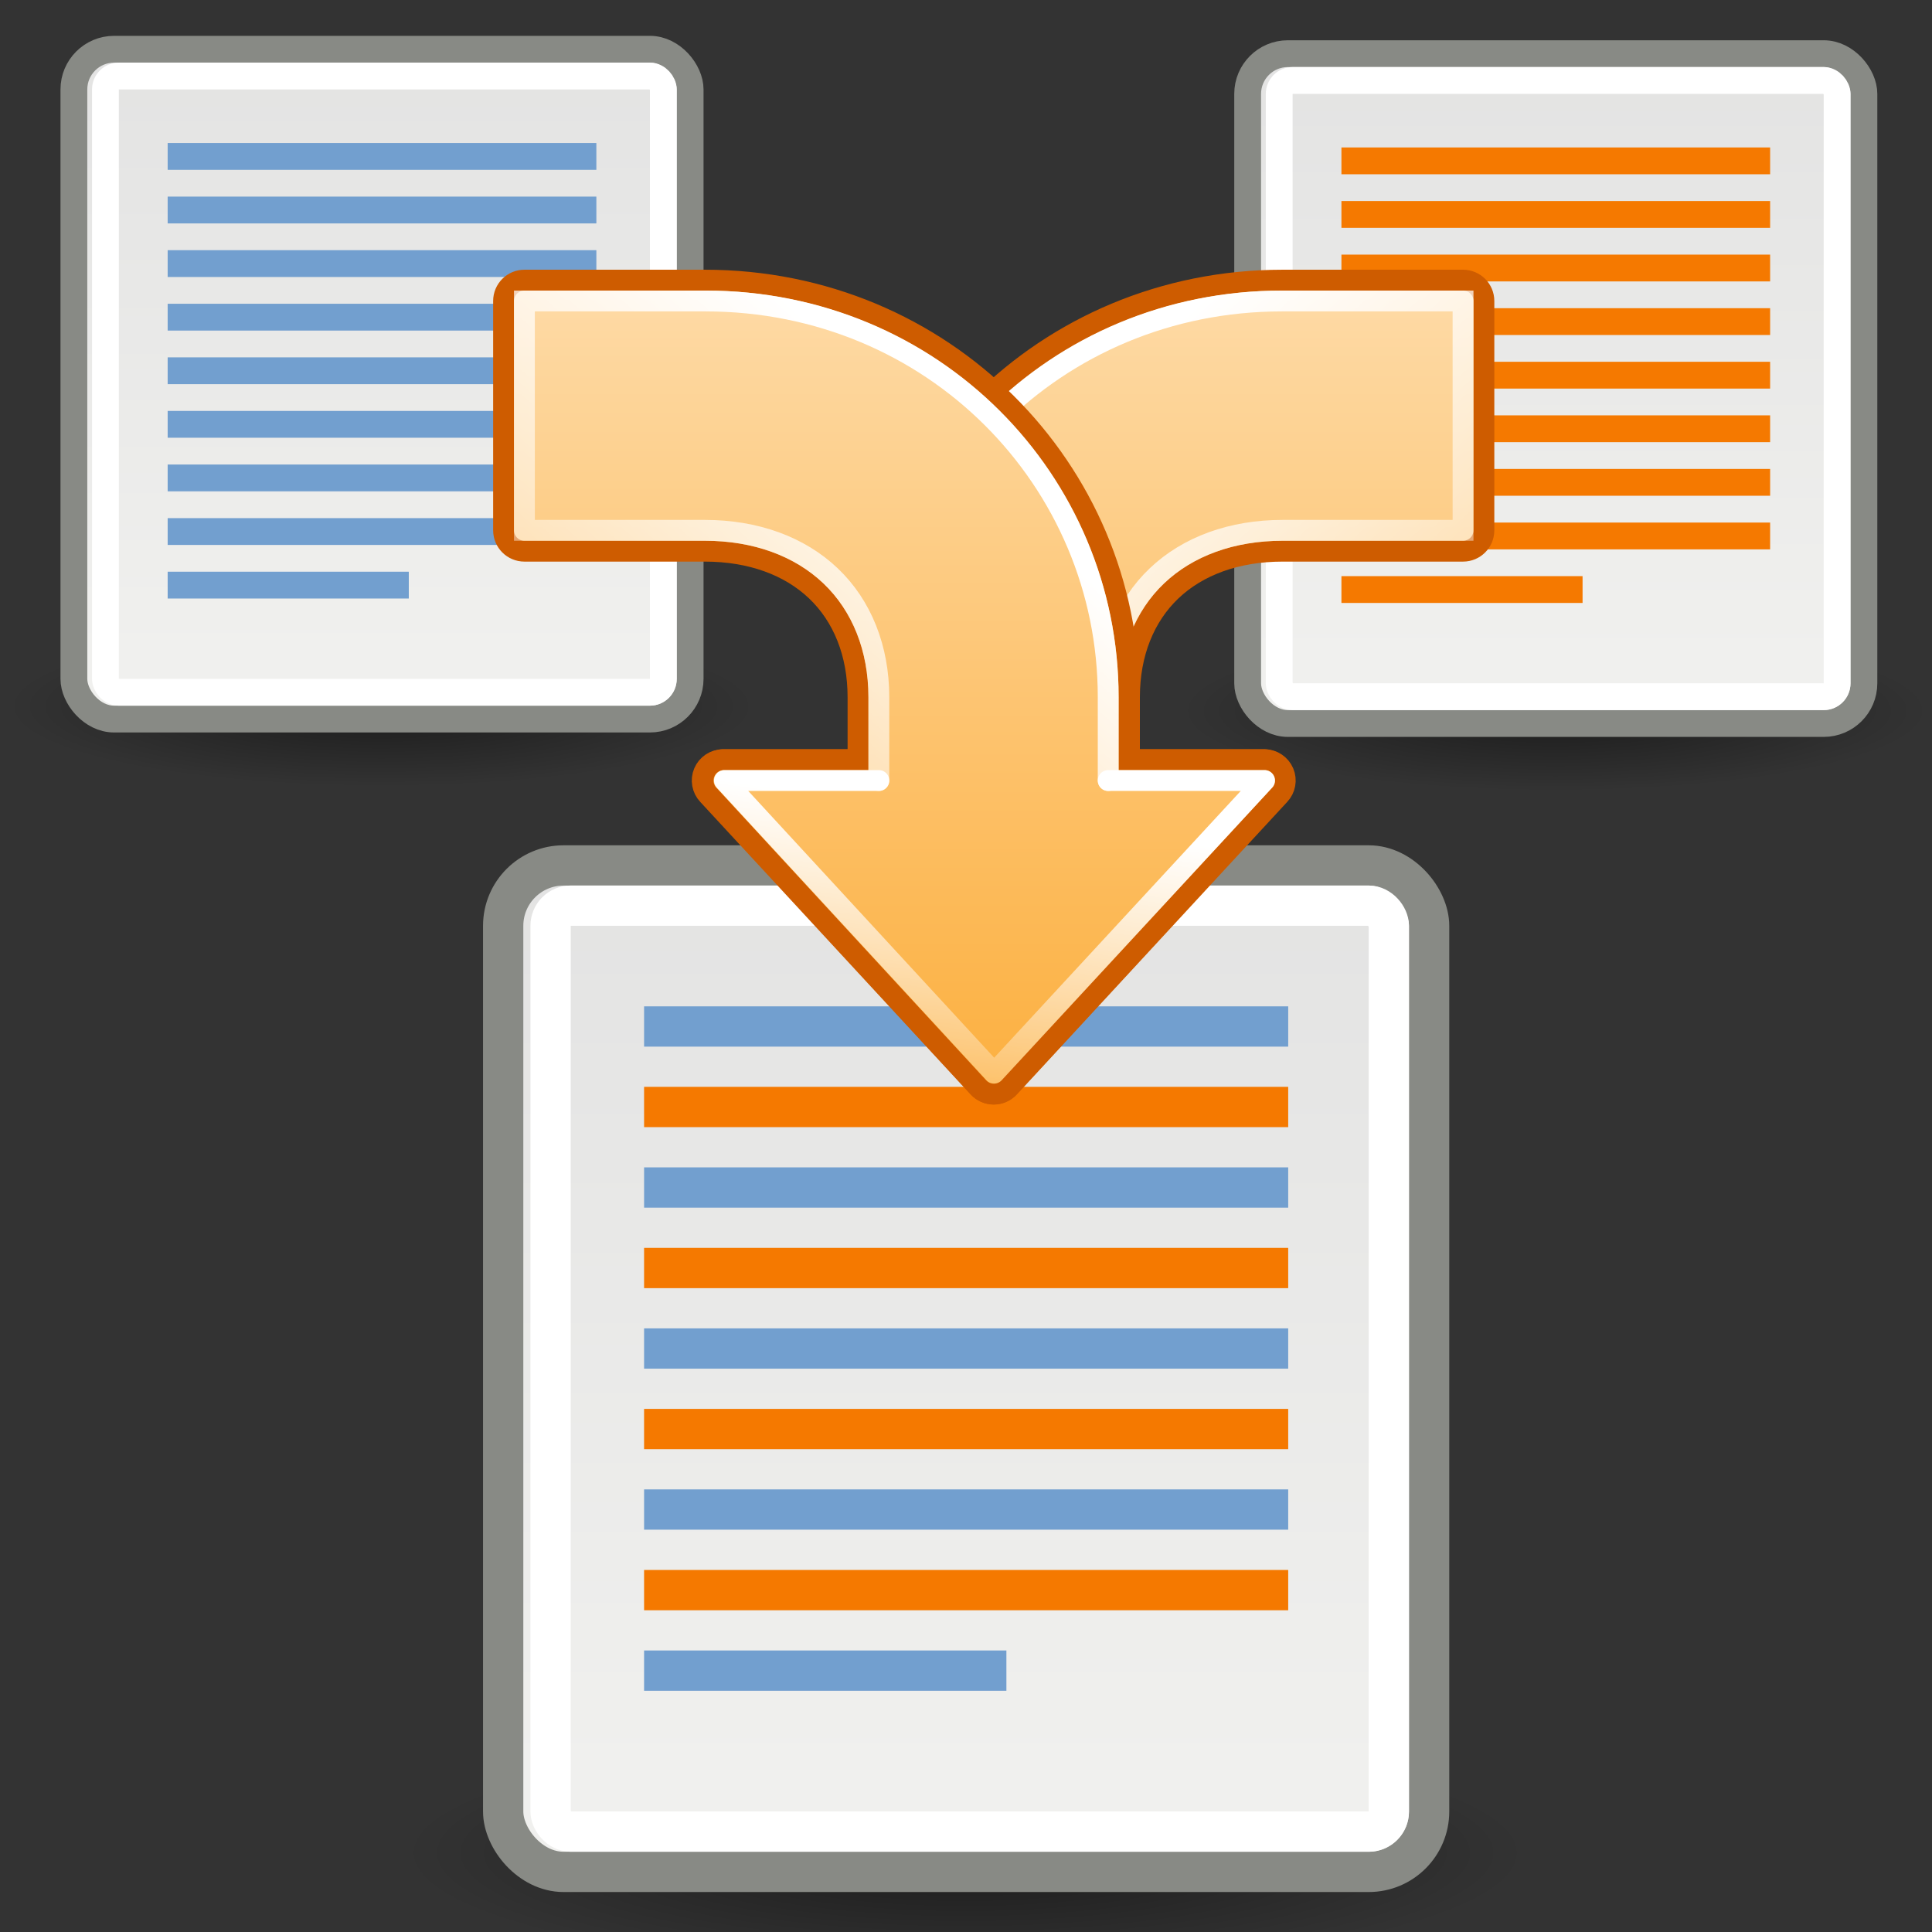 <?xml version="1.0" encoding="UTF-8" standalone="no"?>
<!-- Created with Inkscape (http://www.inkscape.org/) -->

<svg
   xmlns:dc="http://purl.org/dc/elements/1.1/"
   xmlns:cc="http://creativecommons.org/ns#"
   xmlns:rdf="http://www.w3.org/1999/02/22-rdf-syntax-ns#"
   xmlns:svg="http://www.w3.org/2000/svg"
   xmlns="http://www.w3.org/2000/svg"
   xmlns:xlink="http://www.w3.org/1999/xlink"
   xmlns:sodipodi="http://sodipodi.sourceforge.net/DTD/sodipodi-0.dtd"
   xmlns:inkscape="http://www.inkscape.org/namespaces/inkscape"
   width="48"
   height="48"
   id="svg2"
   inkscape:label="Pozadí"
   sodipodi:version="0.32"
   inkscape:version="0.92.3 (2405546, 2018-03-11)"
   version="1.0"
   sodipodi:docname="Merge.svg"
   inkscape:output_extension="org.inkscape.output.svg.inkscape"
   inkscape:export-filename="/home/luca/Dropbox/MATLAB scripts/FollicleFinder/Follicle Finder_resources/48px-Merge.png"
   inkscape:export-xdpi="96"
   inkscape:export-ydpi="96">
  <rect width="100%" height="100%" fill="#333333" stroke="none"/>
  <defs
     id="defs3">
    <linearGradient
       inkscape:collect="always"
       id="linearGradient5529">
      <stop
         style="stop-color:#f0f0ee;stop-opacity:1"
         offset="0"
         id="stop5531" />
      <stop
         style="stop-color:#dedede;stop-opacity:1"
         offset="1"
         id="stop5533" />
    </linearGradient>
    <linearGradient
       id="linearGradient4542"
       inkscape:collect="always">
      <stop
         id="stop4544"
         offset="0"
         style="stop-color:#000000;stop-opacity:1;" />
      <stop
         id="stop4546"
         offset="1"
         style="stop-color:#000000;stop-opacity:0;" />
    </linearGradient>
    <radialGradient
       inkscape:collect="always"
       xlink:href="#linearGradient4542"
       id="radialGradient896"
       gradientUnits="userSpaceOnUse"
       gradientTransform="matrix(1,0,0,0.285,0,30.089)"
       cx="24.307"
       cy="42.078"
       fx="24.307"
       fy="42.078"
       r="15.822" />
    <linearGradient
       inkscape:collect="always"
       xlink:href="#linearGradient5529"
       id="linearGradient898"
       gradientUnits="userSpaceOnUse"
       gradientTransform="matrix(0.975,0,0,1.06,1.262,0.903)"
       x1="11"
       y1="17"
       x2="11"
       y2="-3" />
    <radialGradient
       inkscape:collect="always"
       xlink:href="#linearGradient4542"
       id="radialGradient926"
       gradientUnits="userSpaceOnUse"
       gradientTransform="matrix(1,0,0,0.285,0,30.089)"
       cx="24.307"
       cy="42.078"
       fx="24.307"
       fy="42.078"
       r="15.822" />
    <linearGradient
       inkscape:collect="always"
       xlink:href="#linearGradient5529"
       id="linearGradient928"
       gradientUnits="userSpaceOnUse"
       gradientTransform="matrix(0.975,0,0,1.06,1.262,0.903)"
       x1="11"
       y1="17"
       x2="11"
       y2="-3" />
    <radialGradient
       inkscape:collect="always"
       xlink:href="#linearGradient4542"
       id="radialGradient926-3"
       gradientUnits="userSpaceOnUse"
       gradientTransform="matrix(1,0,0,0.285,0,30.089)"
       cx="24.307"
       cy="42.078"
       fx="24.307"
       fy="42.078"
       r="15.822" />
    <linearGradient
       inkscape:collect="always"
       xlink:href="#linearGradient5529"
       id="linearGradient928-5"
       gradientUnits="userSpaceOnUse"
       gradientTransform="matrix(0.975,0,0,1.06,1.262,0.903)"
       x1="11"
       y1="17"
       x2="11"
       y2="-3" />
    <linearGradient
       inkscape:collect="always"
       xlink:href="#linearGradient6924"
       id="linearGradient6930"
       x1="22.125"
       y1="-75.956"
       x2="22.125"
       y2="-148.643"
       gradientUnits="userSpaceOnUse" />
    <linearGradient
       id="linearGradient6924">
      <stop
         style="stop-color:#fcaf3e;stop-opacity:1"
         offset="0"
         id="stop6926" />
      <stop
         style="stop-color:#ffffff;stop-opacity:1;"
         offset="1"
         id="stop6928" />
    </linearGradient>
    <linearGradient
       inkscape:collect="always"
       xlink:href="#linearGradient3263"
       id="linearGradient3317"
       gradientUnits="userSpaceOnUse"
       gradientTransform="matrix(-1,0,0,1,49,-118)"
       x1="21.875"
       y1="8.75"
       x2="0.887"
       y2="31.759" />
    <linearGradient
       inkscape:collect="always"
       id="linearGradient3263">
      <stop
         style="stop-color:white;stop-opacity:1;"
         offset="0"
         id="stop3265" />
      <stop
         style="stop-color:white;stop-opacity:0;"
         offset="1"
         id="stop3267" />
    </linearGradient>
    <linearGradient
       inkscape:collect="always"
       xlink:href="#linearGradient3263"
       id="linearGradient3315"
       gradientUnits="userSpaceOnUse"
       gradientTransform="matrix(-1,0,0,1,49,-118)"
       x1="19.375"
       y1="27.371"
       x2="17.168"
       y2="43.64" />
    <linearGradient
       inkscape:collect="always"
       xlink:href="#linearGradient6924"
       id="linearGradient6930-6"
       x1="22.125"
       y1="-75.956"
       x2="22.125"
       y2="-148.643"
       gradientUnits="userSpaceOnUse" />
    <linearGradient
       inkscape:collect="always"
       xlink:href="#linearGradient3263"
       id="linearGradient1118"
       gradientUnits="userSpaceOnUse"
       gradientTransform="matrix(-1,0,0,1,49,-118)"
       x1="21.875"
       y1="8.75"
       x2="0.887"
       y2="31.759" />
    <linearGradient
       inkscape:collect="always"
       xlink:href="#linearGradient3263"
       id="linearGradient1120"
       gradientUnits="userSpaceOnUse"
       gradientTransform="matrix(-1,0,0,1,49,-118)"
       x1="19.375"
       y1="27.371"
       x2="17.168"
       y2="43.64" />
  </defs>
  <sodipodi:namedview
     id="base"
     pagecolor="#ffffff"
     bordercolor="#666666"
     borderopacity="1.0"
     inkscape:pageopacity="0.0"
     inkscape:pageshadow="2"
     inkscape:zoom="17.541667"
     inkscape:cx="24.769596"
     inkscape:cy="24"
     inkscape:document-units="px"
     inkscape:current-layer="use5545"
     width="48px"
     height="48px"
     inkscape:showpageshadow="false"
     gridtolerance="10000"
     inkscape:window-width="1853"
     inkscape:window-height="1016"
     inkscape:window-x="67"
     inkscape:window-y="27"
     showgrid="false"
     inkscape:window-maximized="1">
    <inkscape:grid
       type="xygrid"
       id="grid4948" />
  </sodipodi:namedview>
  <g
     inkscape:label="Vrstva 1"
     inkscape:groupmode="layer"
     id="layer1">
    <g
       transform="matrix(0.981,0,0,0.981,27.367,-2.153)"
       id="use5545">
      <ellipse
         ry="4.508"
         rx="15.822"
         cy="42.078"
         cx="24.307"
         style="color:#000000;display:inline;overflow:visible;visibility:visible;opacity:0.473;fill:url(#radialGradient926);fill-opacity:1;fill-rule:evenodd;stroke:none;stroke-width:2;stroke-linecap:round;stroke-linejoin:round;stroke-miterlimit:4;stroke-dasharray:none;stroke-dashoffset:0;stroke-opacity:1;marker:none;marker-start:none;marker-mid:none;marker-end:none"
         id="ellipse900"
         transform="matrix(0.6,0,0,0.452,-3.095,1.176)"
         inkscape:r_cx="true"
         inkscape:r_cy="true" />
      <rect
         style="color:#000000;display:inline;overflow:visible;visibility:visible;opacity:1;fill:url(#linearGradient928);fill-opacity:1;fill-rule:nonzero;stroke:#888a85;stroke-width:0.679;stroke-linecap:butt;stroke-linejoin:miter;stroke-miterlimit:10.433;stroke-dasharray:none;stroke-dashoffset:0;stroke-opacity:1;marker:none;marker-start:none;marker-mid:none;marker-end:none;enable-background:accumulate"
         id="rect902"
         width="15.607"
         height="16.964"
         x="3.701"
         y="3.554"
         rx="1.018"
         ry="1.018" />
      <rect
         ry="0.339"
         rx="0.339"
         y="4.232"
         x="4.5"
         height="15.607"
         width="14.129"
         id="rect904"
         style="color:#000000;display:inline;overflow:visible;visibility:visible;opacity:1;fill:none;fill-opacity:1;fill-rule:nonzero;stroke:#ffffff;stroke-width:0.679;stroke-linecap:butt;stroke-linejoin:miter;stroke-miterlimit:10.433;stroke-dasharray:none;stroke-dashoffset:0;stroke-opacity:1;marker:none;marker-start:none;marker-mid:none;marker-end:none;enable-background:accumulate" />
      <rect
         y="5.929"
         x="6.076"
         height="0.679"
         width="10.857"
         id="rect906"
         style="color:#000000;display:inline;overflow:visible;visibility:visible;opacity:1;fill:#f57900;fill-opacity:1;fill-rule:nonzero;stroke:none;stroke-width:1;stroke-linecap:butt;stroke-linejoin:miter;stroke-miterlimit:10.433;stroke-dasharray:none;stroke-dashoffset:0;stroke-opacity:1;marker:none;marker-start:none;marker-mid:none;marker-end:none;enable-background:accumulate" />
      <rect
         style="color:#000000;display:inline;overflow:visible;visibility:visible;opacity:1;fill:#f57900;fill-opacity:1;fill-rule:nonzero;stroke:none;stroke-width:1;stroke-linecap:butt;stroke-linejoin:miter;stroke-miterlimit:10.433;stroke-dasharray:none;stroke-dashoffset:0;stroke-opacity:1;marker:none;marker-start:none;marker-mid:none;marker-end:none;enable-background:accumulate"
         id="rect908"
         width="10.857"
         height="0.679"
         x="6.076"
         y="7.286" />
      <rect
         y="8.643"
         x="6.076"
         height="0.679"
         width="10.857"
         id="rect910"
         style="color:#000000;display:inline;overflow:visible;visibility:visible;opacity:1;fill:#f57900;fill-opacity:1;fill-rule:nonzero;stroke:none;stroke-width:1;stroke-linecap:butt;stroke-linejoin:miter;stroke-miterlimit:10.433;stroke-dasharray:none;stroke-dashoffset:0;stroke-opacity:1;marker:none;marker-start:none;marker-mid:none;marker-end:none;enable-background:accumulate" />
      <rect
         style="color:#000000;display:inline;overflow:visible;visibility:visible;opacity:1;fill:#f57900;fill-opacity:1;fill-rule:nonzero;stroke:none;stroke-width:1;stroke-linecap:butt;stroke-linejoin:miter;stroke-miterlimit:10.433;stroke-dasharray:none;stroke-dashoffset:0;stroke-opacity:1;marker:none;marker-start:none;marker-mid:none;marker-end:none;enable-background:accumulate"
         id="rect912"
         width="10.857"
         height="0.679"
         x="6.076"
         y="10" />
      <rect
         y="11.357"
         x="6.076"
         height="0.679"
         width="10.857"
         id="rect914"
         style="color:#000000;display:inline;overflow:visible;visibility:visible;opacity:1;fill:#f57900;fill-opacity:1;fill-rule:nonzero;stroke:none;stroke-width:1;stroke-linecap:butt;stroke-linejoin:miter;stroke-miterlimit:10.433;stroke-dasharray:none;stroke-dashoffset:0;stroke-opacity:1;marker:none;marker-start:none;marker-mid:none;marker-end:none;enable-background:accumulate" />
      <rect
         style="color:#000000;display:inline;overflow:visible;visibility:visible;opacity:1;fill:#f57900;fill-opacity:1;fill-rule:nonzero;stroke:none;stroke-width:1;stroke-linecap:butt;stroke-linejoin:miter;stroke-miterlimit:10.433;stroke-dasharray:none;stroke-dashoffset:0;stroke-opacity:1;marker:none;marker-start:none;marker-mid:none;marker-end:none;enable-background:accumulate"
         id="rect916"
         width="10.857"
         height="0.679"
         x="6.076"
         y="12.714" />
      <rect
         y="16.786"
         x="6.076"
         height="0.679"
         width="6.107"
         id="rect918"
         style="color:#000000;display:inline;overflow:visible;visibility:visible;opacity:1;fill:#f57900;fill-opacity:1;fill-rule:nonzero;stroke:none;stroke-width:1;stroke-linecap:butt;stroke-linejoin:miter;stroke-miterlimit:10.433;stroke-dasharray:none;stroke-dashoffset:0;stroke-opacity:1;marker:none;marker-start:none;marker-mid:none;marker-end:none;enable-background:accumulate" />
      <rect
         y="14.071"
         x="6.076"
         height="0.679"
         width="10.857"
         id="rect920"
         style="color:#000000;display:inline;overflow:visible;visibility:visible;opacity:1;fill:#f57900;fill-opacity:1;fill-rule:nonzero;stroke:none;stroke-width:1;stroke-linecap:butt;stroke-linejoin:miter;stroke-miterlimit:10.433;stroke-dasharray:none;stroke-dashoffset:0;stroke-opacity:1;marker:none;marker-start:none;marker-mid:none;marker-end:none;enable-background:accumulate" />
      <rect
         style="color:#000000;display:inline;overflow:visible;visibility:visible;opacity:1;fill:#f57900;fill-opacity:1;fill-rule:nonzero;stroke:none;stroke-width:1;stroke-linecap:butt;stroke-linejoin:miter;stroke-miterlimit:10.433;stroke-dasharray:none;stroke-dashoffset:0;stroke-opacity:1;marker:none;marker-start:none;marker-mid:none;marker-end:none;enable-background:accumulate"
         id="rect922"
         width="10.857"
         height="0.679"
         x="6.076"
         y="15.429" />
    </g>
    <g
       id="layer6"
       inkscape:label="Shadow"
       transform="translate(-34.21,-0.846)" />
    <g
       style="display:inline"
       inkscape:label="Base"
       id="g5772"
       transform="translate(-34.21,-0.846)" />
    <g
       id="g2637"
       inkscape:label="base"
       style="display:inline"
       transform="translate(-46.824,46.946)" />
    <g
       transform="matrix(1.474,0,0,1.474,7.046,16.263)"
       id="g894">
      <ellipse
         ry="4.508"
         rx="15.822"
         cy="42.078"
         cx="24.307"
         style="color:#000000;display:inline;overflow:visible;visibility:visible;opacity:0.473;fill:url(#radialGradient896);fill-opacity:1;fill-rule:evenodd;stroke:none;stroke-width:2;stroke-linecap:round;stroke-linejoin:round;stroke-miterlimit:4;stroke-dasharray:none;stroke-dashoffset:0;stroke-opacity:1;marker:none;marker-start:none;marker-mid:none;marker-end:none"
         id="ellipse870"
         transform="matrix(0.6,0,0,0.452,-3.095,1.176)"
         inkscape:r_cx="true"
         inkscape:r_cy="true" />
      <rect
         style="color:#000000;display:inline;overflow:visible;visibility:visible;opacity:1;fill:url(#linearGradient898);fill-opacity:1;fill-rule:nonzero;stroke:#888a85;stroke-width:0.679;stroke-linecap:butt;stroke-linejoin:miter;stroke-miterlimit:10.433;stroke-dasharray:none;stroke-dashoffset:0;stroke-opacity:1;marker:none;marker-start:none;marker-mid:none;marker-end:none;enable-background:accumulate"
         id="rect872"
         width="15.607"
         height="16.964"
         x="3.701"
         y="3.554"
         rx="1.018"
         ry="1.018" />
      <rect
         ry="0.339"
         rx="0.339"
         y="4.232"
         x="4.5"
         height="15.607"
         width="14.129"
         id="rect874"
         style="color:#000000;display:inline;overflow:visible;visibility:visible;opacity:1;fill:none;fill-opacity:1;fill-rule:nonzero;stroke:#ffffff;stroke-width:0.679;stroke-linecap:butt;stroke-linejoin:miter;stroke-miterlimit:10.433;stroke-dasharray:none;stroke-dashoffset:0;stroke-opacity:1;marker:none;marker-start:none;marker-mid:none;marker-end:none;enable-background:accumulate" />
      <rect
         y="5.929"
         x="6.076"
         height="0.679"
         width="10.857"
         id="rect876"
         style="color:#000000;display:inline;overflow:visible;visibility:visible;opacity:1;fill:#729fcf;fill-opacity:1;fill-rule:nonzero;stroke:none;stroke-width:1;stroke-linecap:butt;stroke-linejoin:miter;stroke-miterlimit:10.433;stroke-dasharray:none;stroke-dashoffset:0;stroke-opacity:1;marker:none;marker-start:none;marker-mid:none;marker-end:none;enable-background:accumulate" />
      <rect
         style="color:#000000;display:inline;overflow:visible;visibility:visible;opacity:1;fill:#f57900;fill-opacity:1;fill-rule:nonzero;stroke:none;stroke-width:1;stroke-linecap:butt;stroke-linejoin:miter;stroke-miterlimit:10.433;stroke-dasharray:none;stroke-dashoffset:0;stroke-opacity:1;marker:none;marker-start:none;marker-mid:none;marker-end:none;enable-background:accumulate"
         id="rect878"
         width="10.857"
         height="0.679"
         x="6.076"
         y="7.286" />
      <rect
         y="8.643"
         x="6.076"
         height="0.679"
         width="10.857"
         id="rect880"
         style="color:#000000;display:inline;overflow:visible;visibility:visible;opacity:1;fill:#729fcf;fill-opacity:1;fill-rule:nonzero;stroke:none;stroke-width:1;stroke-linecap:butt;stroke-linejoin:miter;stroke-miterlimit:10.433;stroke-dasharray:none;stroke-dashoffset:0;stroke-opacity:1;marker:none;marker-start:none;marker-mid:none;marker-end:none;enable-background:accumulate" />
      <rect
         style="color:#000000;display:inline;overflow:visible;visibility:visible;opacity:1;fill:#f57900;fill-opacity:1;fill-rule:nonzero;stroke:none;stroke-width:1;stroke-linecap:butt;stroke-linejoin:miter;stroke-miterlimit:10.433;stroke-dasharray:none;stroke-dashoffset:0;stroke-opacity:1;marker:none;marker-start:none;marker-mid:none;marker-end:none;enable-background:accumulate"
         id="rect882"
         width="10.857"
         height="0.679"
         x="6.076"
         y="10" />
      <rect
         y="11.357"
         x="6.076"
         height="0.679"
         width="10.857"
         id="rect884"
         style="color:#000000;display:inline;overflow:visible;visibility:visible;opacity:1;fill:#729fcf;fill-opacity:1;fill-rule:nonzero;stroke:none;stroke-width:1;stroke-linecap:butt;stroke-linejoin:miter;stroke-miterlimit:10.433;stroke-dasharray:none;stroke-dashoffset:0;stroke-opacity:1;marker:none;marker-start:none;marker-mid:none;marker-end:none;enable-background:accumulate" />
      <rect
         style="color:#000000;display:inline;overflow:visible;visibility:visible;opacity:1;fill:#f57900;fill-opacity:1;fill-rule:nonzero;stroke:none;stroke-width:1;stroke-linecap:butt;stroke-linejoin:miter;stroke-miterlimit:10.433;stroke-dasharray:none;stroke-dashoffset:0;stroke-opacity:1;marker:none;marker-start:none;marker-mid:none;marker-end:none;enable-background:accumulate"
         id="rect886"
         width="10.857"
         height="0.679"
         x="6.076"
         y="12.714" />
      <rect
         y="16.786"
         x="6.076"
         height="0.679"
         width="6.107"
         id="rect888"
         style="color:#000000;display:inline;overflow:visible;visibility:visible;opacity:1;fill:#729fcf;fill-opacity:1;fill-rule:nonzero;stroke:none;stroke-width:1;stroke-linecap:butt;stroke-linejoin:miter;stroke-miterlimit:10.433;stroke-dasharray:none;stroke-dashoffset:0;stroke-opacity:1;marker:none;marker-start:none;marker-mid:none;marker-end:none;enable-background:accumulate" />
      <rect
         y="14.071"
         x="6.076"
         height="0.679"
         width="10.857"
         id="rect890"
         style="color:#000000;display:inline;overflow:visible;visibility:visible;opacity:1;fill:#729fcf;fill-opacity:1;fill-rule:nonzero;stroke:none;stroke-width:1;stroke-linecap:butt;stroke-linejoin:miter;stroke-miterlimit:10.433;stroke-dasharray:none;stroke-dashoffset:0;stroke-opacity:1;marker:none;marker-start:none;marker-mid:none;marker-end:none;enable-background:accumulate" />
      <rect
         style="color:#000000;display:inline;overflow:visible;visibility:visible;opacity:1;fill:#f57900;fill-opacity:1;fill-rule:nonzero;stroke:none;stroke-width:1;stroke-linecap:butt;stroke-linejoin:miter;stroke-miterlimit:10.433;stroke-dasharray:none;stroke-dashoffset:0;stroke-opacity:1;marker:none;marker-start:none;marker-mid:none;marker-end:none;enable-background:accumulate"
         id="rect892"
         width="10.857"
         height="0.679"
         x="6.076"
         y="15.429" />
    </g>
    <g
       transform="matrix(0.981,0,0,0.981,-1.795,-2.263)"
       id="use5545-6">
      <ellipse
         ry="4.508"
         rx="15.822"
         cy="42.078"
         cx="24.307"
         style="color:#000000;display:inline;overflow:visible;visibility:visible;opacity:0.473;fill:url(#radialGradient926-3);fill-opacity:1;fill-rule:evenodd;stroke:none;stroke-width:2;stroke-linecap:round;stroke-linejoin:round;stroke-miterlimit:4;stroke-dasharray:none;stroke-dashoffset:0;stroke-opacity:1;marker:none;marker-start:none;marker-mid:none;marker-end:none"
         id="ellipse900-2"
         transform="matrix(0.6,0,0,0.452,-3.095,1.176)"
         inkscape:r_cx="true"
         inkscape:r_cy="true" />
      <rect
         style="color:#000000;display:inline;overflow:visible;visibility:visible;opacity:1;fill:url(#linearGradient928-5);fill-opacity:1;fill-rule:nonzero;stroke:#888a85;stroke-width:0.679;stroke-linecap:butt;stroke-linejoin:miter;stroke-miterlimit:10.433;stroke-dasharray:none;stroke-dashoffset:0;stroke-opacity:1;marker:none;marker-start:none;marker-mid:none;marker-end:none;enable-background:accumulate"
         id="rect902-9"
         width="15.607"
         height="16.964"
         x="3.701"
         y="3.554"
         rx="1.018"
         ry="1.018" />
      <rect
         ry="0.339"
         rx="0.339"
         y="4.232"
         x="4.5"
         height="15.607"
         width="14.129"
         id="rect904-1"
         style="color:#000000;display:inline;overflow:visible;visibility:visible;opacity:1;fill:none;fill-opacity:1;fill-rule:nonzero;stroke:#ffffff;stroke-width:0.679;stroke-linecap:butt;stroke-linejoin:miter;stroke-miterlimit:10.433;stroke-dasharray:none;stroke-dashoffset:0;stroke-opacity:1;marker:none;marker-start:none;marker-mid:none;marker-end:none;enable-background:accumulate" />
      <rect
         y="5.929"
         x="6.076"
         height="0.679"
         width="10.857"
         id="rect906-2"
         style="color:#000000;display:inline;overflow:visible;visibility:visible;opacity:1;fill:#729fcf;fill-opacity:1;fill-rule:nonzero;stroke:none;stroke-width:1;stroke-linecap:butt;stroke-linejoin:miter;stroke-miterlimit:10.433;stroke-dasharray:none;stroke-dashoffset:0;stroke-opacity:1;marker:none;marker-start:none;marker-mid:none;marker-end:none;enable-background:accumulate" />
      <rect
         style="color:#000000;display:inline;overflow:visible;visibility:visible;opacity:1;fill:#729fcf;fill-opacity:1;fill-rule:nonzero;stroke:none;stroke-width:1;stroke-linecap:butt;stroke-linejoin:miter;stroke-miterlimit:10.433;stroke-dasharray:none;stroke-dashoffset:0;stroke-opacity:1;marker:none;marker-start:none;marker-mid:none;marker-end:none;enable-background:accumulate"
         id="rect908-7"
         width="10.857"
         height="0.679"
         x="6.076"
         y="7.286" />
      <rect
         y="8.643"
         x="6.076"
         height="0.679"
         width="10.857"
         id="rect910-0"
         style="color:#000000;display:inline;overflow:visible;visibility:visible;opacity:1;fill:#729fcf;fill-opacity:1;fill-rule:nonzero;stroke:none;stroke-width:1;stroke-linecap:butt;stroke-linejoin:miter;stroke-miterlimit:10.433;stroke-dasharray:none;stroke-dashoffset:0;stroke-opacity:1;marker:none;marker-start:none;marker-mid:none;marker-end:none;enable-background:accumulate" />
      <rect
         style="color:#000000;display:inline;overflow:visible;visibility:visible;opacity:1;fill:#729fcf;fill-opacity:1;fill-rule:nonzero;stroke:none;stroke-width:1;stroke-linecap:butt;stroke-linejoin:miter;stroke-miterlimit:10.433;stroke-dasharray:none;stroke-dashoffset:0;stroke-opacity:1;marker:none;marker-start:none;marker-mid:none;marker-end:none;enable-background:accumulate"
         id="rect912-9"
         width="10.857"
         height="0.679"
         x="6.076"
         y="10" />
      <rect
         y="11.357"
         x="6.076"
         height="0.679"
         width="10.857"
         id="rect914-3"
         style="color:#000000;display:inline;overflow:visible;visibility:visible;opacity:1;fill:#729fcf;fill-opacity:1;fill-rule:nonzero;stroke:none;stroke-width:1;stroke-linecap:butt;stroke-linejoin:miter;stroke-miterlimit:10.433;stroke-dasharray:none;stroke-dashoffset:0;stroke-opacity:1;marker:none;marker-start:none;marker-mid:none;marker-end:none;enable-background:accumulate" />
      <rect
         style="color:#000000;display:inline;overflow:visible;visibility:visible;opacity:1;fill:#729fcf;fill-opacity:1;fill-rule:nonzero;stroke:none;stroke-width:1;stroke-linecap:butt;stroke-linejoin:miter;stroke-miterlimit:10.433;stroke-dasharray:none;stroke-dashoffset:0;stroke-opacity:1;marker:none;marker-start:none;marker-mid:none;marker-end:none;enable-background:accumulate"
         id="rect916-6"
         width="10.857"
         height="0.679"
         x="6.076"
         y="12.714" />
      <rect
         y="16.786"
         x="6.076"
         height="0.679"
         width="6.107"
         id="rect918-0"
         style="color:#000000;display:inline;overflow:visible;visibility:visible;opacity:1;fill:#729fcf;fill-opacity:1;fill-rule:nonzero;stroke:none;stroke-width:1;stroke-linecap:butt;stroke-linejoin:miter;stroke-miterlimit:10.433;stroke-dasharray:none;stroke-dashoffset:0;stroke-opacity:1;marker:none;marker-start:none;marker-mid:none;marker-end:none;enable-background:accumulate" />
      <rect
         y="14.071"
         x="6.076"
         height="0.679"
         width="10.857"
         id="rect920-6"
         style="color:#000000;display:inline;overflow:visible;visibility:visible;opacity:1;fill:#729fcf;fill-opacity:1;fill-rule:nonzero;stroke:none;stroke-width:1;stroke-linecap:butt;stroke-linejoin:miter;stroke-miterlimit:10.433;stroke-dasharray:none;stroke-dashoffset:0;stroke-opacity:1;marker:none;marker-start:none;marker-mid:none;marker-end:none;enable-background:accumulate" />
      <rect
         style="color:#000000;display:inline;overflow:visible;visibility:visible;opacity:1;fill:#729fcf;fill-opacity:1;fill-rule:nonzero;stroke:none;stroke-width:1;stroke-linecap:butt;stroke-linejoin:miter;stroke-miterlimit:10.433;stroke-dasharray:none;stroke-dashoffset:0;stroke-opacity:1;marker:none;marker-start:none;marker-mid:none;marker-end:none;enable-background:accumulate"
         id="rect922-2"
         width="10.857"
         height="0.679"
         x="6.076"
         y="15.429" />
    </g>
    <g
       style="display:inline"
       id="g3486"
       transform="matrix(0.518,0,0,0.518,12.78,66.789)">
      <path
         inkscape:connector-curvature="0"
         style="color:#000000;display:inline;overflow:visible;visibility:visible;fill:url(#linearGradient6930);fill-opacity:1;fill-rule:nonzero;stroke:#ce5c00;stroke-width:1;stroke-linecap:round;stroke-linejoin:miter;stroke-miterlimit:4;stroke-dashoffset:1.4;stroke-opacity:1;marker:none;marker-start:none;marker-mid:none;marker-end:none"
         d="m 36.844,-115.5 c -11.445,0 -20.344,9.085 -20.344,20 v 3 H 10 c -0.398,0.003 -0.756,0.242 -0.912,0.608 -0.156,0.366 -0.08,0.79 0.194,1.079 L 22.25,-76.781 c 0.189,0.205 0.456,0.321 0.734,0.321 0.279,0 0.545,-0.116 0.734,-0.321 l 12.938,-14.031 c 0.278,-0.293 0.352,-0.725 0.188,-1.094 C 36.68,-92.275 36.31,-92.51 35.906,-92.5 H 29.5 v -3 c 1e-6,-2.108 0.724,-3.878 2,-5.094 1.278,-1.218 3.131,-1.906 5.344,-1.906 H 45.5 c 0.552,-6e-5 1,-0.448 1,-1 v -11 c -5.5e-5,-0.552 -0.448,-1 -1,-1 z"
         id="path5948" />
      <path
         inkscape:connector-curvature="0"
         sodipodi:nodetypes="ccccccscc"
         id="path3279"
         d="m 17.5,-91.5 v -4 c 0,-10.375 8.396,-19 19.312,-19 h 8.688 v 11 h -8.656 c -2.423,0 -4.541,0.767 -6.031,2.188 -1.491,1.42 -2.312,3.471 -2.312,5.812 v 4"
         style="color:#000000;display:inline;overflow:visible;visibility:visible;opacity:1;fill:none;fill-opacity:1;fill-rule:nonzero;stroke:url(#linearGradient3317);stroke-width:1;stroke-linecap:round;stroke-linejoin:miter;stroke-miterlimit:4;stroke-dashoffset:1.4;stroke-opacity:1;marker:none;marker-start:none;marker-mid:none;marker-end:none" />
      <path
         inkscape:connector-curvature="0"
         sodipodi:nodetypes="ccccc"
         id="path3281"
         d="m 28.5,-91.5 h 7.406 L 22.969,-77.469 10,-91.5 h 7.5"
         style="color:#000000;display:inline;overflow:visible;visibility:visible;opacity:1;fill:none;fill-opacity:1;fill-rule:nonzero;stroke:url(#linearGradient3315);stroke-width:1;stroke-linecap:round;stroke-linejoin:round;stroke-miterlimit:4;stroke-dashoffset:1.4;stroke-opacity:1;marker:none;marker-start:none;marker-mid:none;marker-end:none" />
    </g>
    <g
       style="display:inline"
       id="g3486-2"
       transform="matrix(-0.518,0,0,0.518,36.598,66.789)">
      <path
         inkscape:connector-curvature="0"
         style="color:#000000;display:inline;overflow:visible;visibility:visible;fill:url(#linearGradient6930-6);fill-opacity:1;fill-rule:nonzero;stroke:#ce5c00;stroke-width:1;stroke-linecap:round;stroke-linejoin:miter;stroke-miterlimit:4;stroke-dashoffset:1.4;stroke-opacity:1;marker:none;marker-start:none;marker-mid:none;marker-end:none"
         d="m 36.844,-115.5 c -11.445,0 -20.344,9.085 -20.344,20 v 3 H 10 c -0.398,0.003 -0.756,0.242 -0.912,0.608 -0.156,0.366 -0.08,0.79 0.194,1.079 L 22.25,-76.781 c 0.189,0.205 0.456,0.321 0.734,0.321 0.279,0 0.545,-0.116 0.734,-0.321 l 12.938,-14.031 c 0.278,-0.293 0.352,-0.725 0.188,-1.094 C 36.68,-92.275 36.31,-92.51 35.906,-92.5 H 29.5 v -3 c 1e-6,-2.108 0.724,-3.878 2,-5.094 1.278,-1.218 3.131,-1.906 5.344,-1.906 H 45.5 c 0.552,-6e-5 1,-0.448 1,-1 v -11 c -5.5e-5,-0.552 -0.448,-1 -1,-1 z"
         id="path5948-0" />
      <path
         inkscape:connector-curvature="0"
         sodipodi:nodetypes="ccccccscc"
         id="path3279-2"
         d="m 17.5,-91.5 v -4 c 0,-10.375 8.396,-19 19.312,-19 h 8.688 v 11 h -8.656 c -2.423,0 -4.541,0.767 -6.031,2.188 -1.491,1.42 -2.312,3.471 -2.312,5.812 v 4"
         style="color:#000000;display:inline;overflow:visible;visibility:visible;opacity:1;fill:none;fill-opacity:1;fill-rule:nonzero;stroke:url(#linearGradient1118);stroke-width:1;stroke-linecap:round;stroke-linejoin:miter;stroke-miterlimit:4;stroke-dashoffset:1.4;stroke-opacity:1;marker:none;marker-start:none;marker-mid:none;marker-end:none" />
      <path
         inkscape:connector-curvature="0"
         sodipodi:nodetypes="ccccc"
         id="path3281-3"
         d="m 28.5,-91.5 h 7.406 L 22.969,-77.469 10,-91.5 h 7.5"
         style="color:#000000;display:inline;overflow:visible;visibility:visible;opacity:1;fill:none;fill-opacity:1;fill-rule:nonzero;stroke:url(#linearGradient1120);stroke-width:1;stroke-linecap:round;stroke-linejoin:round;stroke-miterlimit:4;stroke-dashoffset:1.4;stroke-opacity:1;marker:none;marker-start:none;marker-mid:none;marker-end:none" />
    </g>
  </g>
</svg>

